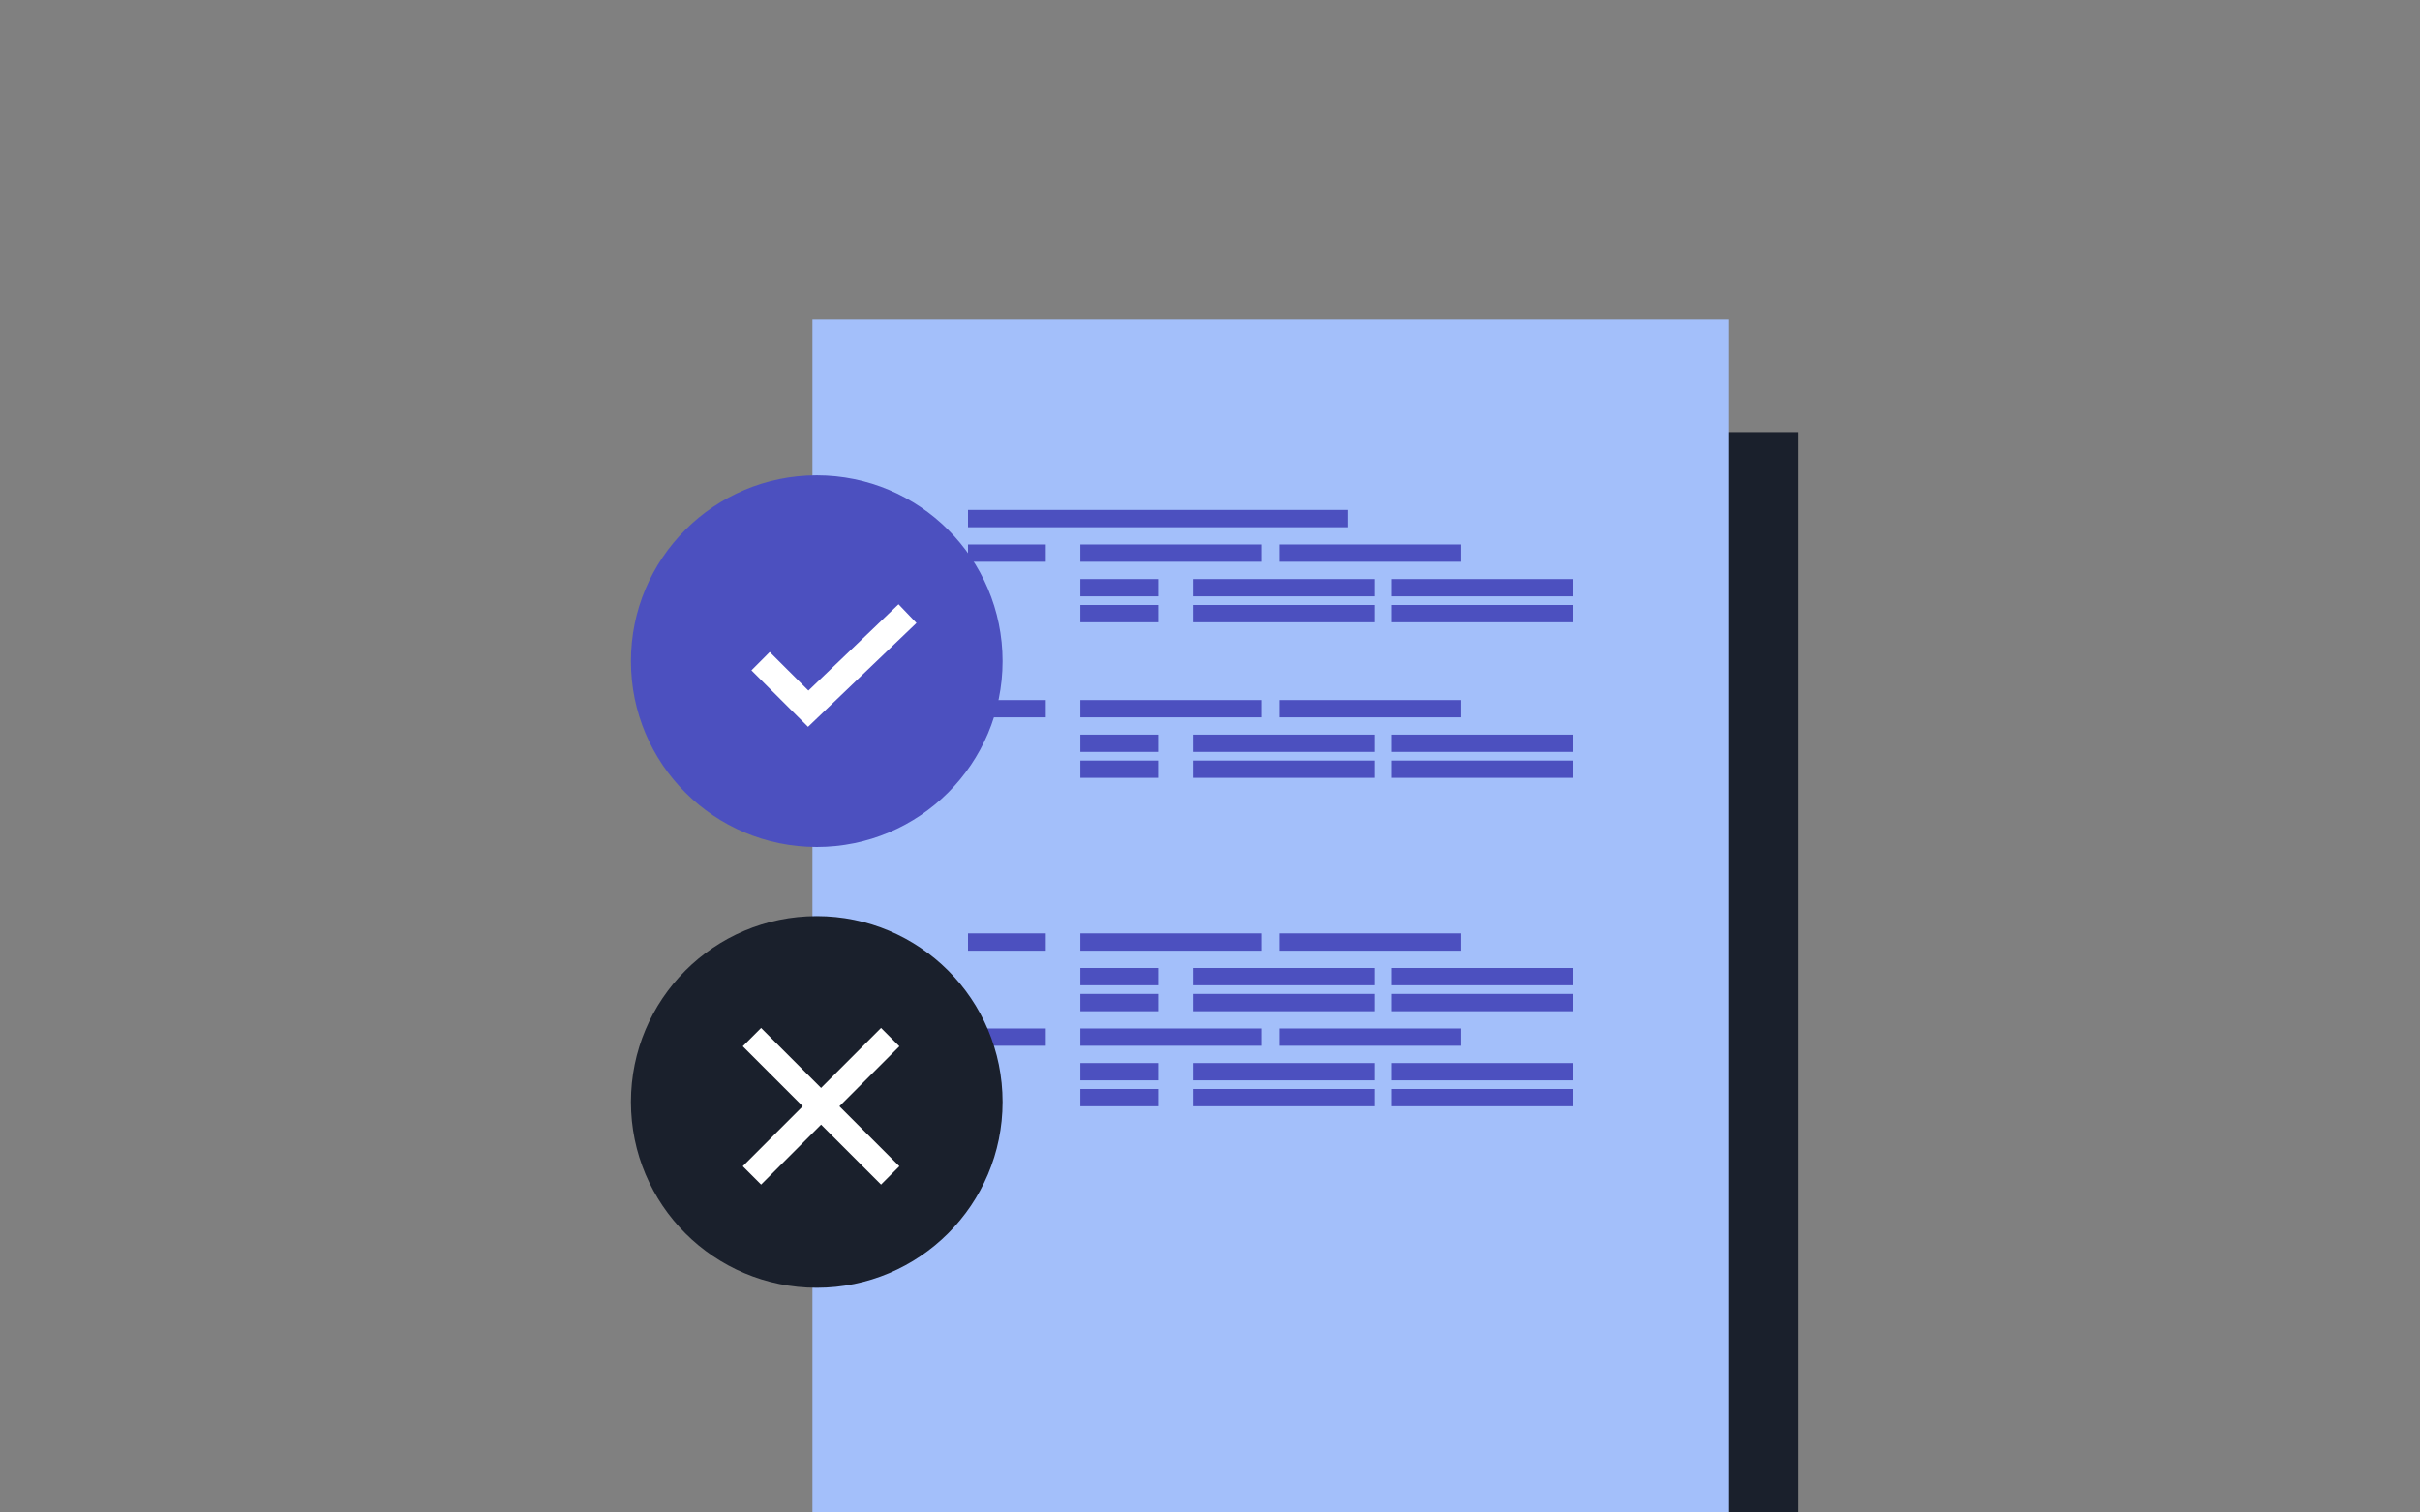 <svg width="280" height="175" xmlns="http://www.w3.org/2000/svg"><rect width="100%" height="100%" fill="#808080" stroke="none"/><g fill="none" fill-rule="evenodd"><path d="M0 0h280v175H0z"/><g transform="translate(73 37)"><path fill="#1A202C" d="M30 13h105v125H30z"/><path fill="#A3BFFA" d="M21 0h106v138H21z"/><path fill="#4C50BF" d="M39 22h44v2H39z"/><g fill="#4C50BF"><path d="M39 26h9v2h-9zM52 26h21v2H52zM75 26h21v2H75zM52 30h9v2h-9zM65 30h21v2H65zM88 30h21v2H88zM52 33h9v2h-9zM65 33h21v2H65zM88 33h21v2H88z"/></g><g fill="#4C50BF"><path d="M39 44h9v2h-9zM52 44h21v2H52zM75 44h21v2H75zM52 48h9v2h-9zM65 48h21v2H65zM88 48h21v2H88zM52 51h9v2h-9zM65 51h21v2H65zM88 51h21v2H88z"/></g><g fill="#4C50BF"><path d="M39 71h9v2h-9zM52 71h21v2H52zM75 71h21v2H75zM52 75h9v2h-9zM65 75h21v2H65zM88 75h21v2H88zM52 78h9v2h-9zM65 78h21v2H65zM88 78h21v2H88z"/></g><g fill="#4C50BF"><path d="M39 82h9v2h-9zM52 82h21v2H52zM75 82h21v2H75zM52 86h9v2h-9zM65 86h21v2H65zM88 86h21v2H88zM52 89h9v2h-9zM65 89h21v2H65zM88 89h21v2H88z"/></g><circle fill="#1A202C" cx="21.5" cy="90.5" r="21.5"/><path stroke="#FFF" stroke-width="3" d="M14 99l16-16M14 83l16 16"/><circle fill="#4C50BF" cx="21.5" cy="39.5" r="21.5"/><path stroke="#FFF" stroke-width="3" d="M15 39.5l5.514 5.5L32 34"/></g></g></svg>